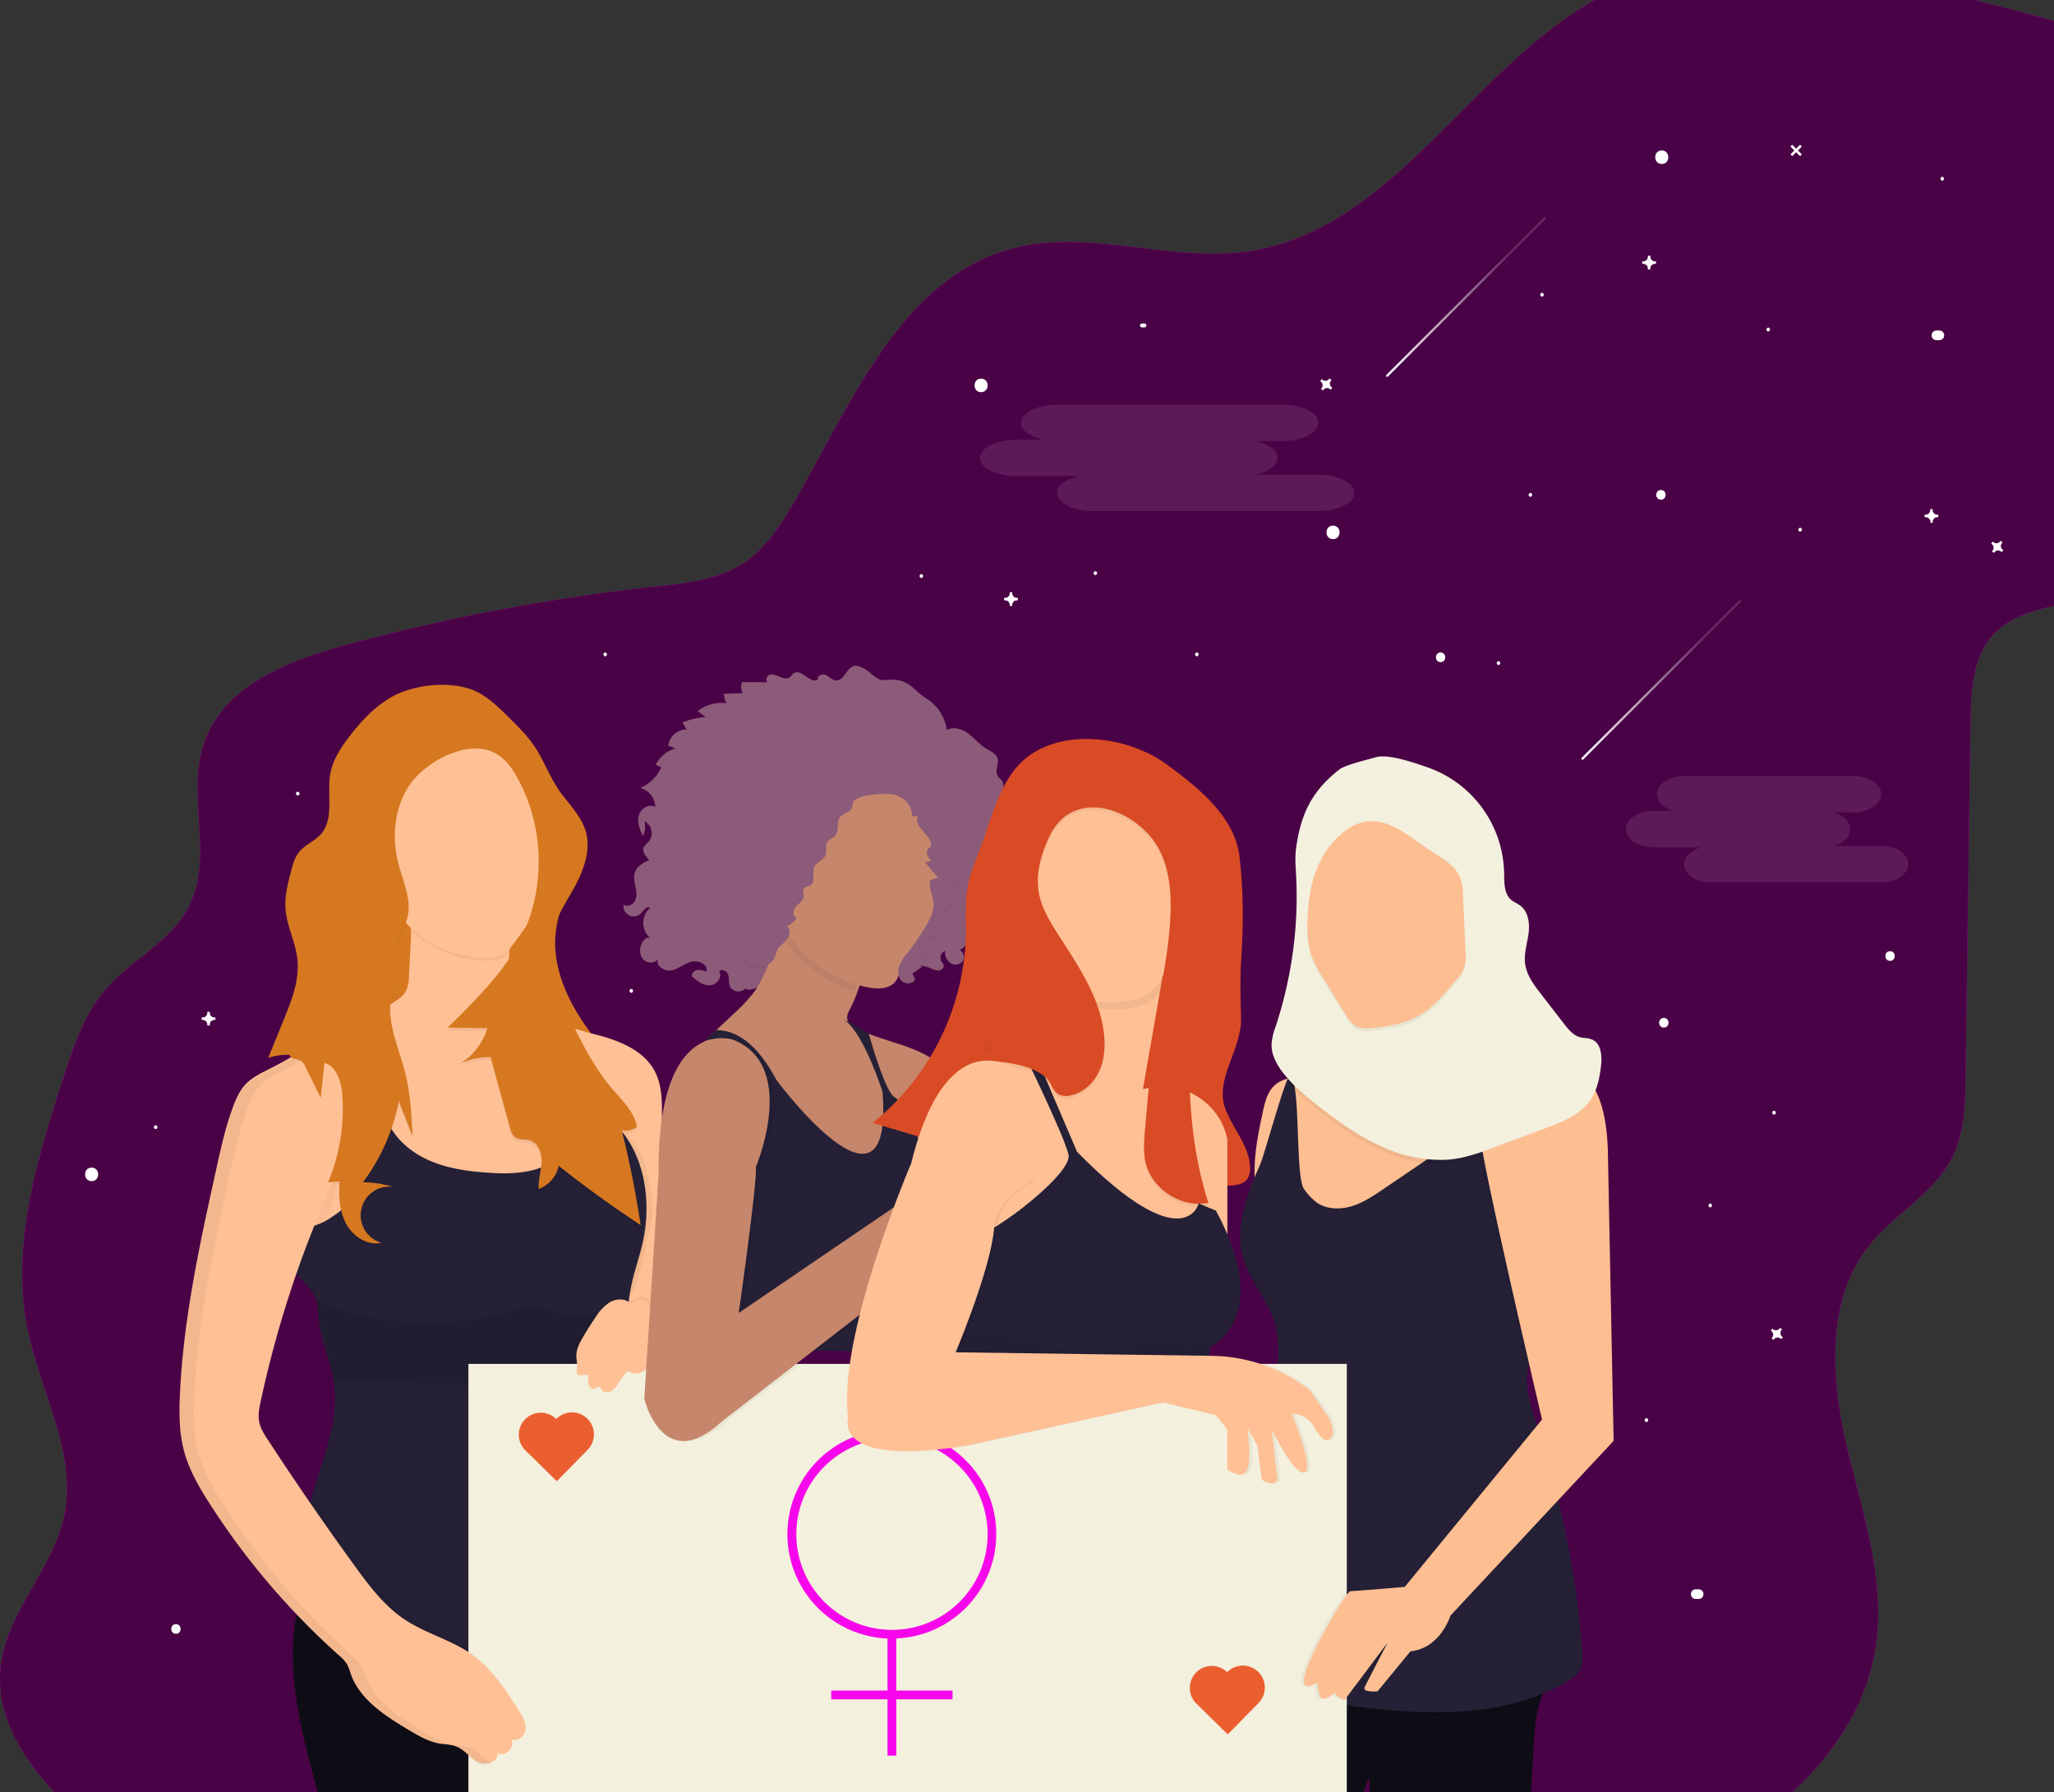 <svg id="56969832-2105-4e3a-83ea-cfb59149aa21" data-name="Layer 1" xmlns="http://www.w3.org/2000/svg" xmlns:xlink="http://www.w3.org/1999/xlink" width="897.41" height="783" viewBox="0 0 897.41 783"><rect x="0" y="0" width="897.41" height="783" fill="#333333" stroke="none"/><defs><linearGradient id="8acfa2c9-6165-4b34-996d-c9a79e98237e" x1="690.9" y1="297" x2="760.75" y2="297" gradientUnits="userSpaceOnUse"><stop offset="0" stop-color="#fff"/><stop offset="0.77" stop-color="#fff" stop-opacity="0.15"/></linearGradient><linearGradient id="3292cbe4-1d2d-4798-98ad-0c002dc743a9" x1="605.57" y1="129.72" x2="675.42" y2="129.72" xlink:href="#8acfa2c9-6165-4b34-996d-c9a79e98237e"/></defs><title>women&amp;apos;s day</title><path d="M1050,67.67V323.21c-9.71,2.09-19.76,5.15-26.5,12.43-9.12,9.83-9.81,24.57-10,38l-2.16,155.44c-.17,11.89-.44,24.24-5.74,34.89-7.89,15.86-25.16,24.65-36.24,38.47-18.88,23.54-16.93,57.4-10.16,86.81s17.46,59.15,12.83,89c-3.87,24.94-17.82,46-36.42,63.3H176.43c-14.76-15.94-25.93-34.34-23.51-55.19,2.76-23.81,22.94-42.39,27.76-65.87,5.62-27.35-10.47-53.94-16-81.29-7.44-36.53,4.09-74,15.49-109.45,4.38-13.65,9-27.69,18.27-38.62,11.3-13.28,28.91-21.17,36.78-36.73,10.89-21.54-1.28-48.55,6.57-71.38,8.56-24.9,37-36,62.44-42.86a886.87,886.87,0,0,1,134.32-25.35c13.55-1.49,27.77-2.88,39.13-10.43,9.12-6.07,15.4-15.49,21-24.93C524.37,235.47,546,179.84,595.23,167c33.41-8.72,68.9,6.34,103.06,1.28C760.74,159,794.64,89.48,849.35,58.5h165.88Q1032.66,62.88,1050,67.67Z" transform="translate(-152.59 -58.5)" fill="#f706eb"/><path d="M1050,67.67V323.21c-9.71,2.09-19.76,5.15-26.5,12.43-9.12,9.83-9.81,24.57-10,38l-2.16,155.44c-.17,11.89-.44,24.24-5.74,34.89-7.89,15.86-25.16,24.65-36.24,38.47-18.88,23.54-16.93,57.4-10.16,86.81s17.46,59.15,12.83,89c-3.87,24.94-17.82,46-36.42,63.3H176.43c-14.76-15.94-25.93-34.34-23.51-55.19,2.76-23.81,22.94-42.39,27.76-65.87,5.62-27.35-10.47-53.94-16-81.29-7.44-36.53,4.09-74,15.49-109.45,4.38-13.65,9-27.69,18.27-38.62,11.3-13.28,28.91-21.17,36.78-36.73,10.89-21.54-1.28-48.55,6.57-71.38,8.56-24.9,37-36,62.44-42.86a886.87,886.87,0,0,1,134.32-25.35c13.55-1.49,27.77-2.88,39.13-10.43,9.12-6.07,15.4-15.49,21-24.93C524.37,235.47,546,179.84,595.23,167c33.41-8.72,68.9,6.34,103.06,1.28C760.74,159,794.64,89.48,849.35,58.5h165.88Q1032.66,62.88,1050,67.67Z" transform="translate(-152.59 -58.5)" opacity="0.7"/><path d="M279,586.36a16.85,16.85,0,0,0,.07,6.8c1.7,6.13,8.86,8.74,15.13,9.79,8.85,1.48,18.32,1.61,26.36-2.38a55.74,55.74,0,0,0,8.85-5.9l11.3-8.62a15.76,15.76,0,0,0,4.69-4.77,12.82,12.82,0,0,0,1.24-5.23,34.39,34.39,0,0,0-33.52-36.61,8.93,8.93,0,0,0-3.66.49,11.82,11.82,0,0,0-3.45,2.71c-6.12,5.94-14.07,7-18,14.83A92.28,92.28,0,0,0,279,586.36Z" transform="translate(-152.59 -58.5)" fill="#ffc095"/><path d="M323.43,363.15c-7.16,4.14-12.94,10.31-18,16.85-3.84,5-7.42,10.37-8.52,16.54-1.6,9,1.89,19.67-4.19,26.48-2.74,3.06-6.94,4.57-9.51,7.79-1.84,2.3-2.64,5.24-3.39,8.09-1.43,5.4-2.88,10.92-2.5,16.49.52,7.64,4.43,14.71,5.22,22.33.94,9-2.55,17.9-6,26.32l-6.77,16.66c6.19-2.18,13-1.25,19.51-.86,23.09,1.38,46.77-4.26,69.14,1.65,2.68.71,5.32,1.58,8,2.18,14.26,3.17,29-1.28,42.9-5.69,2-.62,4.37-1.87,4.11-3.92a4.57,4.57,0,0,0-1.12-2.13c-10.49-13.48-19.05-30-16.8-47,2-14.78,12-28.63,9.37-43.3-1.52-8.45-7-15.52-11.17-23.05-2.55-4.66-4.61-9.6-7.57-14s-6.87-8.33-10.7-12.14-7.86-7.8-12.56-10.66C352.3,355.33,334,357.06,323.43,363.15Z" transform="translate(-152.59 -58.5)" fill="#d67820"/><path d="M331.26,484.88a15.46,15.46,0,0,1-1.33,6.62c-1.28,2.38-3.7,3.9-6,5.3q-16.55,10.05-33.3,19.78c6.55,16.87,13.29,34.07,24.88,48,22,26.37,59.34,36.81,93.34,31.92,5.11-.74,10.48-1.94,14.15-5.56,3-2.92,4.39-7,5.45-11a90.49,90.49,0,0,0,1.16-40.95c-2-9.58-6-19.5-14.31-24.66a45.07,45.07,0,0,0-10-4.16l-28.26-9.18c-1.39-.45-2.91-1-3.59-2.31a5.68,5.68,0,0,1-.3-3.17l2.18-22.8c.46-4.78.79-10.06-2.06-13.92-2.37-3.22-6.42-4.68-10.27-5.73-5.87-1.6-25.17-7.45-29.69-1.93-2.33,2.86-1,13.34-1.19,17Z" transform="translate(-152.59 -58.5)" fill="#ffc095"/><path d="M411,510c10.9,2.63,22.79,6.85,27.85,16.86,3,6,3,12.92,2.94,19.59l-1,102.25-27.62,1.13a394.87,394.87,0,0,0,6-54.39,133.25,133.25,0,0,0-.61-22.89c-2.19-16.53-9.5-31.78-18.17-45.84-2-3.21-12.66-15-11-18.8C391.41,503.44,406.84,509,411,510Z" transform="translate(-152.59 -58.5)" fill="#ffc095"/><path d="M432.45,562.39c1.88,3.78,2.74,8,3.59,12.1.91,4.42,1.82,8.9,1.59,13.41a53.52,53.52,0,0,1-1.55,9.19l-3,13.31c-1.22,5.32-2.52,10.82-5.84,15.14a2.71,2.71,0,0,1-1.29,1.07,2.49,2.49,0,0,1-1.44-.12c-3.3-1.07-5.67-4.11-6.8-7.39s-1.18-6.82-1.16-10.3c.07-14.71,1.27-29.46-.08-44.14-.38-4.14-3.86-14.53,3.12-14.07C424.68,550.91,430.42,558.29,432.45,562.39Z" transform="translate(-152.59 -58.5)" opacity="0.05"/><path d="M434.43,745.55c0,.48,0,1-.07,1.45,0,0,0,0,0,0a0,0,0,0,1,0,0c0,1.23-.1,2.46-.15,3.72h0c-1.08,28.1-.87,63.48-9.61,90.72H291.43c-.43-1.34-.79-2.71-1.15-4.06-5.59-21.12-11.22-42.76-9.4-64.53a53.24,53.24,0,0,1,1.26-8.55s0,0,0,0c0-.16.08-.32.13-.48a17.09,17.09,0,0,1,1.7-4.25,9.34,9.34,0,0,1,.77-1.16c.16-.2.33-.4.5-.58a6.46,6.46,0,0,1,1.86-1.4c3.48-1.7,12.72.56,17.91,1.4.69.11,1.31.19,1.84.24l14.47,1.29,3.73.33,28.38,2.53,3.81.34c8.91.77,17.85,1.4,26.78.81,17.91-1.19,32.37-18.2,50.3-17.87Z" transform="translate(-152.59 -58.5)" fill="#0e0d15"/><path d="M290.87,628.81c.86,2.72.77,5.64,1,8.48.79,9.16,5.07,17.67,6.52,26.75,2.28,14.28-2.56,28.62-7,42.39s-8.46,27.79-8,42.16c.32,9,2.68,18.31,8.9,24.78,8.75,9.11,22.63,10.42,35.25,11.17l45.52,2.71c8.91.53,17.9,1.06,26.71-.35s17.55-4.94,23.68-11.42a39.43,39.43,0,0,0,8.08-13.62,42.18,42.18,0,0,0,2.76-14.22c0-5.76-1.38-11.41-2.54-17.05-5-24.48-5.27-49.66-5.5-74.65-.1-11.5-.2-23.11,2.31-34.33,1.3-5.81,3.28-11.46,4.63-17.26,4.47-19.23.76-41.69-14.31-54.45-1.3-1.1-3-2.18-4.6-1.54-1.18.47-1.81,1.72-2.4,2.85a41.82,41.82,0,0,1-27.8,21.28c-6.31,1.38-12.86,1.25-19.3.77-8.42-.62-16.92-1.87-24.65-5.25s-14.71-9.12-18.17-16.82c-8.65,6.34-7.56,19.5-12.43,29.05-3.14,6.15-8.69,10.55-14.51,14-4.52,2.69-13.93,4.34-17,8.7C271.68,612.09,288.43,621.07,290.87,628.81Z" transform="translate(-152.59 -58.5)" opacity="0.05"/><path d="M290.87,626.31c.86,2.72.77,5.64,1,8.48.79,9.16,5.07,17.67,6.52,26.75,2.28,14.28-2.56,28.62-7,42.39s-8.46,27.79-8,42.16c.32,9,2.68,18.31,8.9,24.78C301.13,780,315,781.3,327.62,782l45.52,2.71c8.91.53,17.9,1.06,26.71-.35s17.55-4.94,23.68-11.42a39.43,39.43,0,0,0,8.08-13.62,42.18,42.18,0,0,0,2.76-14.22c0-5.76-1.38-11.41-2.54-17.05-5-24.48-5.27-49.66-5.5-74.65-.1-11.5-.2-23.11,2.31-34.33,1.3-5.81,3.28-11.46,4.63-17.26,4.47-19.23.76-41.69-14.31-54.45-1.3-1.1-3-2.18-4.6-1.54-1.18.47-1.81,1.72-2.4,2.85A41.82,41.82,0,0,1,384.16,570c-6.31,1.38-12.86,1.25-19.3.77-8.42-.62-16.92-1.87-24.65-5.25s-14.71-9.12-18.17-16.82c-8.65,6.34-7.56,19.5-12.43,29.05-3.14,6.15-8.69,10.55-14.51,14-4.52,2.69-13.93,4.34-17,8.7C271.68,609.59,288.43,618.57,290.87,626.31Z" transform="translate(-152.59 -58.5)" fill="#252036"/><path d="M403.16,651.29c0-2.67,1.28-5.16,2.6-7.48q2.73-4.77,5.86-9.3a21.25,21.25,0,0,1,5.82-6.24c2.43-1.52,5.68-2,8.16-.6a3.84,3.84,0,0,0,1.88.8c1,0,1.66-1,2.55-1.38,1.6-.74,3.44.44,4.56,1.81s2,3,3.61,3.79c.58.28,1.23.41,1.82.67,2.05.9,3.14,3.11,4.06,5.16a10.63,10.63,0,0,1,1.25,4.39c0,2.68-2,4.87-3.89,6.79l-4.84,5a18.41,18.41,0,0,1-4.25,3.57,6.22,6.22,0,0,1-5.36.49,2.36,2.36,0,0,0-1.43-.37,1.84,1.84,0,0,0-.92.72,48.47,48.47,0,0,0-3,4.1,10.48,10.48,0,0,1-3.31,3.75c-1.48.82-3.71.55-4.38-1a1.93,1.93,0,0,0-.45-.82c-.61-.48-1.39.3-2.1.6-1.19.51-2.59-.49-3-1.72a7,7,0,0,1,.22-3.82c-.89-.72-2.19-.29-3.34-.23-2.37.13-1.89-1.39-1.83-2.77C403.6,655.17,403.18,653.29,403.16,651.29Z" transform="translate(-152.59 -58.5)" opacity="0.05"/><path d="M333.32,452.3c-1.69,2.06-1.46,8.11-1.28,12.71.55.51,1.1,1,1.67,1.49a50.49,50.49,0,0,0,31,11.68,14.88,14.88,0,0,0,6.66-1,12.15,12.15,0,0,0,4-3.18v-.12c.46-4.78.79-10.06-2.06-13.92-2.37-3.22-6.42-4.68-10.27-5.73C357.15,452.63,337.84,446.78,333.32,452.3Z" transform="translate(-152.59 -58.5)" opacity="0.05"/><path d="M299.23,578.15c-.54,4.72-2.61,9.1-4.65,13.39l-11.82,24.84c-1.88-3.21-3.83-6.73-3.39-10.42a17.23,17.23,0,0,1,1.79-5.17l10.33-21.92c.78-1.65,3.43-10.89,5.21-11C299.36,567.76,299.42,576.52,299.23,578.15Z" transform="translate(-152.59 -58.5)" opacity="0.03"/><path d="M330.92,403.63c-6.08,9.75-7.21,22.13-4.31,33.25,2.17,8.34,6.49,17,3.57,25.14-2.2,6.11-8.33,12.2-5.29,17.94.68,1.28,1.78,2.34,2.18,3.73.68,2.37-.85,4.72-1.91,6.94-5.54,11.56,1.08,24.85,4.32,37.25,2.4,9.18,2.89,18.73,3.37,28.21l-6-15.33a86.69,86.69,0,0,1-15.69,35.49,46.63,46.63,0,0,1,13,2,12.52,12.52,0,0,0-5,24.45c-6.14,1.36-12.48-2.82-15.42-8.38s-3.17-12.13-2.82-18.41l-5,.41a83.59,83.59,0,0,0,6.21-38c-.41-5.74-2.3-12.52-7.8-14.21l-1.65,15.23L286,525.82a5.62,5.62,0,0,0-2.33-2.86,19.17,19.17,0,0,0-2.5-.6c-2.63-.81-3.65-4.24-2.83-6.86s2.93-4.61,4.94-6.49c6.8-6.36,13.58-13.14,17.26-21.69,3.42-7.94,3.91-16.79,4.27-25.43q.64-15.19,1-30.4c.17-8,.28-16.06,2-23.86,3-13.21,11-25.48,22.77-32.23s27.13-7.36,38.71-.35c7,4.22,12.17,10.74,17.22,17.12L401,410.47c3,3.79,6.06,7.69,7.45,12.31,2.56,8.52-1,17.63-5.34,25.42s-9.55,15.46-10.61,24.29c-1.22,10.21,3.33,20.12,7.77,29.39,5.64,11.78,11.37,23.71,19.86,33.63,4.32,5.05,9.54,9.95,10.76,16.48a7.58,7.58,0,0,1-6.68,1.47Q429.35,574,432.45,595,414,582.83,396.67,569.1A13.82,13.82,0,0,1,388,579.18c-.35-3.88,1-7.7,1.19-11.59s-1.31-8.43-5-9.6c-2.16-.68-4.72-.1-6.55-1.43-1.34-1-1.86-2.7-2.3-4.31L367,521.63a26.55,26.55,0,0,0-14.5,3.5,27.63,27.63,0,0,0,13-16.19l-17.35-.27q6.87-6.5,13.31-13.43c6.25-6.72,12.22-13.78,16.77-21.75,12.77-22.33,12.95-51.34.45-73.83-2.07-3.73-4.54-7.36-8-9.81C358.17,381.16,337.78,392.64,330.92,403.63Z" transform="translate(-152.59 -58.5)" opacity="0.05"/><path d="M298.74,727.41,309.56,742c4.36,5.88,8.75,11.82,14.25,16.65,11.55,10.17,27,14.74,39.37,24a63.55,63.55,0,0,1,18.42,21.77c2.16,4.2,3.45,10.21-.39,13-3.41,2.44-8.1.28-11.68-1.89l-19.38-11.71c-5.64-3.41-11.38-6.9-15.7-11.88-3.38-3.9-5.75-8.56-8.57-12.89a72.2,72.2,0,0,0-15.92-17.39c-3.81-3-8-5.63-11.17-9.28-5.13-5.84-7.3-13.67-8.84-21.3-.51-2.54-4.36-18.58-1.39-18.78C290.25,712.13,297.23,725.37,298.74,727.41Z" transform="translate(-152.59 -58.5)" opacity="0.05"/><path d="M290.36,626.48s43.13,20.63,91.88,2.5h6.88s20.63,11.25,36.25-1.88l1.09,38.4-128-4Z" transform="translate(-152.59 -58.5)" opacity="0.1"/><path d="M530.09,350.59c-1.31-.71-2.77-1.44-4.23-1.14-3.44.71-4.42,6.5-7.94,6.34-1.69-.08-2.9-1.6-4.42-2.36s-4.09.21-3.49,1.79c-2.86,2.7-7.2-4.75-10.52-2.65-.74.47-1.15,1.33-1.87,1.82-1.22.84-2.88.42-4.24-.16s-2.81-1.3-4.25-1-2.39,2.46-1.19,3.33l-11.16-.06a6,6,0,0,0,.3,4.81l-8.14.31a7.38,7.38,0,0,0,1.16,4.14,16.54,16.54,0,0,0-12.65,3.38l3.45,2.66a29.2,29.2,0,0,0-10.11,2.38l1.78,3a8.06,8.06,0,0,0-8,7.1l3.16,1.19a13.88,13.88,0,0,0-8.66,7.18l2.43,1.08a17.47,17.47,0,0,1-9.17,9,8.8,8.8,0,0,1,6.53,8.34c-2.66-1.64-6.36.68-7.17,3.69s.39,6.19,1.82,9a9.29,9.29,0,0,0,.63-6.51,6,6,0,0,1,1.81,9.09,9.87,9.87,0,0,0-2,2.14c-1,2,.73,4.16,2.31,5.7-2.51,1.21-5.24,2.65-6.21,5.26-.73,2-.3,4.13.12,6.18s.79,4.25,0,6.16-3.4,3.19-5.09,2a4.44,4.44,0,0,0,7.81,3.49c1.05-1.28,2.72-3.34,3.72-2-4.06,3.06-3.92,10.19.27,13.08-1.34-.75-3,.52-3.69,1.87-1.23,2.27-1.35,5.31.32,7.28s5.3,2.08,6.63-.14c-1.4,2.87,2.67,5.7,5.8,5.08s5.68-3,8.77-3.79,7.39,1.3,6.59,4.39a8.1,8.1,0,0,0-4-.75,2.78,2.78,0,0,0-2.5,2.74c2.27,1.94,4.82,4,7.81,3.95s5.87-3.53,4.18-6c.87-1.53,3.41-.33,3.94,1.35s.12,3.59.84,5.2a4.15,4.15,0,0,0,6.73.76c.78.91,2.24.61,3.38.23,6.81-2.27,14.55-5.49,16.49-12.4.6-2.16.59-4.58,2-6.36a7.73,7.73,0,0,1,4-2.45c6.87-2.09,14.27.24,20.81,3.2s13,6.64,20.11,7.4c4.66.5,9.56-.25,13.9,1.51a9.91,9.91,0,0,0,3.47,1.11c1.22,0,2.58-.92,2.44-2.13-.09-.76-.7-1.34-1.06-2a3.35,3.35,0,0,1,1.68-4.52,5.74,5.74,0,0,0,2.17,5.25,4.12,4.12,0,0,0,5.39-.53c1.26-1.54.66-4.29-1.22-4.92a7.81,7.81,0,0,0,3-10.55c4.81-2.8,5.93-10.32,2.13-14.39a10.77,10.77,0,0,0,5.66-12.06c2-.78,4-1.65,5.35-3.32s1.53-4.39-.09-5.76a51.91,51.91,0,0,0,3.37-16.62c.06-1.64-.53-3.85-2.16-3.76,1.38-2.33,2.75-5.33,1.24-7.58-.59-.87-1.54-1.47-2-2.4-1.18-2.22.8-5,.09-7.4-.64-2.19-3.13-3.14-5.08-4.33-2.89-1.75-5-4.5-7.72-6.52s-6.52-3.26-9.4-1.51a19,19,0,0,0-8.84-13.74c-5-3-6.74-7.43-13.51-8.27-2.19-.27-4.87.55-6.94-.15C534.51,354.4,532.39,351.83,530.09,350.59Z" transform="translate(-152.59 -58.5)" fill="#8c5b79"/><path d="M519.91,416.42c-2.15,2.14-.39,6.31-2.44,8.54-1,1.09-2.71,1.43-3.5,2.69-1,1.63,0,3.86-.64,5.67-.83,2.2-3.83,2.85-4.88,5-1.3,2.62.73,6.73-1.79,8.22-.94.56-2.3.49-2.89,1.41s0,2.12,0,3.21c0,2-2.11,3.24-3.49,4.71s-1.55,4.64.46,4.79a9.32,9.32,0,0,1-4.44,3.75c1.88,1.11,1.44,4,.09,5.76S493,473,492.09,475c-.48,1-.65,2.12-1.11,3.13-1.58,3.48-6.42,4.55-9.88,2.93s-5.62-5.22-6.68-8.89c-2.34-8.09-.28-16.9-2.26-25.08-1.14-4.74-3.62-9.26-3.43-14.13.16-3.88,2-7.46,3.9-10.85a248.74,248.74,0,0,1,15.56-24.43c5.42-7.51,12-15.19,21.05-17.11,5.35-1.13,10.91-.08,16.2,1.31,15.49,4.08,30.47,11.33,41.61,22.84a35.29,35.29,0,0,1,8,11.83c1.69,4.49,1.93,9.68-.13,14-1.18,2.48-3.14,5-2.36,7.68a25.89,25.89,0,0,1,.93,2.48c.73,4-6,6-6,10,0,1.1.54,2.16.4,3.25-.29,2.22-3,3.14-4.27,5-1.79,2.71-.22,7.07-2.76,9.09-1.22,1-3.23,1.19-3.69,2.69-.3,1,.27,2,.22,3-.09,1.8-2,2.89-3,4.34s-.24,4.42,1.42,3.72l-4.61,3.25,1.22,2.52c-1,2.11-4.23,2.3-5.88.68s-1.84-4.3-1.09-6.49a20.86,20.86,0,0,1,3.68-5.84,111.65,111.65,0,0,0,7.93-11.58c2-3.33,3.86-7.07,3.34-10.91-.42-3.11-2.37-6.21-1.34-9.18l3.33-1.2-5.63-6.62,2.81-.67a6.71,6.71,0,0,1-2-3,2.31,2.31,0,0,1,1.55-2.83c1.67-4.93-8-9-5.43-13.6h-2.54a9.64,9.64,0,0,0-2.82-6.67,11.33,11.33,0,0,0-7.3-3.08c-3.27-.19-12,.32-14.73,2.47-1.62,1.27-.85,2.81-1.93,4.19C523.21,414.94,521.27,415.06,519.91,416.42Z" transform="translate(-152.59 -58.5)" opacity="0.05"/><path d="M571.6,550.76A28.31,28.31,0,0,1,568,560.87a22.91,22.91,0,0,1-8.31,7.15c-2.21,1.23-4.56,2.28-6.86,3.28l-16.43,7.14a23.59,23.59,0,0,1-16.69,2.37l-30.42-4.25c-3.64-.51-7.32-1-11-1.71-2.32-.42-4.63-.91-6.89-1.49A55.54,55.54,0,0,1,457.67,568c-9.53-5.44-13.28-16.19-12.3-27.13.93-10.41,5.13-18.08,12.73-25.26l2.1-2,.19-.17,5.1-4.83,7.45-7a73.8,73.8,0,0,0,9.21-9.85c6.11-8.38,8.28-21.44,16.46-28.15,6.94-5.69,22.7,2.51,29.06,6.79a7,7,0,0,1,2.54,2.5,7.1,7.1,0,0,1,.39,3.76A61.35,61.35,0,0,1,524,499.22c-.71,1.37-1.49,2.86-1.23,4.38a3.74,3.74,0,0,0,.56,1.41,8.74,8.74,0,0,0,3.31,2.63,59.26,59.26,0,0,0,5.49,2.49c6.76,2.68,13.94,4.4,20.67,7.24,8.58,3.63,16.94,9.86,19.18,18.9C573.2,541,572.57,546,571.6,550.76Z" transform="translate(-152.59 -58.5)" fill="#c6866b"/><path d="M532.17,510.12c1.3,4.62,7.73,26.8,11.64,27.91,1.47.42,7.91,13.19,15.84,30,15.73,33.33,37.28,82.52,37.28,82.52l-91.49-2.18-39.77-1,5.74-74.05,1.14-14.7,10.33-3.59,4.05-1.41-.63-23.13s-8.89-22.58-25.93-17.11l5.1-4.83c8.39-.09,17.63,5.35,26.45,21.94,0,0,51.25,68.75,46.25,5,0,0-8.75-27.5-17.5-31.88l2.68,1.34Z" transform="translate(-152.59 -58.5)" fill="#252036"/><path d="M526.29,491.53a61.32,61.32,0,0,0,2.43-12.43,7.1,7.1,0,0,0-.39-3.76,7,7,0,0,0-2.54-2.5c-6.36-4.28-22.11-12.48-29.06-6.79a20.67,20.67,0,0,0-2.07,2A53.94,53.94,0,0,0,526.29,491.53Z" transform="translate(-152.59 -58.5)" opacity="0.05"/><path d="M490.78,451.41c4.3,19.36,21.49,34.73,41,38.45,4.31.83,9.55.8,12.17-2.73,1.69-2.28,1.75-5.38,3-8,1.07-2.26,3-4,4.65-5.83a48.87,48.87,0,0,0,5.9-8.34c5.7-9.85,9.34-21.2,8.36-32.54a85,85,0,0,0-3.11-14.9c-1.59-5.85-3.49-12.15-8.4-15.7-10.77-7.79-28.55-5.21-39.75-.08-11.69,5.36-20,16.41-23.2,28.7A44.57,44.57,0,0,0,490.78,451.41Z" transform="translate(-152.59 -58.5)" fill="#c6866b"/><path d="M519.91,415.17c-2.15,2.14-.39,6.31-2.44,8.54-1,1.09-2.71,1.43-3.5,2.69-1,1.63,0,3.86-.64,5.67-.83,2.2-3.83,2.85-4.88,5-1.3,2.62.73,6.73-1.79,8.22-.94.56-2.3.49-2.89,1.41s0,2.12,0,3.21c0,2-2.11,3.24-3.49,4.71s-1.55,4.64.46,4.79a9.32,9.32,0,0,1-4.44,3.75c1.88,1.11,1.44,4,.09,5.76s-3.34,2.93-4.29,4.89c-.48,1-.65,2.12-1.11,3.13-1.58,3.48-6.42,4.55-9.88,2.93s-5.62-5.22-6.68-8.89c-2.34-8.09-.28-16.9-2.26-25.08-1.14-4.74-3.62-9.26-3.43-14.13.16-3.88,2-7.46,3.9-10.85a248.74,248.74,0,0,1,15.56-24.43c5.42-7.51,12-15.19,21.05-17.11,5.35-1.13,10.91-.08,16.2,1.31,15.49,4.08,30.47,11.33,41.61,22.84a35.29,35.29,0,0,1,8,11.83c1.69,4.49,1.93,9.68-.13,14-1.18,2.48-3.14,5-2.36,7.68a25.89,25.89,0,0,1,.93,2.48c.73,4-6,6-6,10,0,1.1.54,2.16.4,3.25-.29,2.22-3,3.14-4.27,5-1.79,2.71-.22,7.07-2.76,9.09-1.22,1-3.23,1.19-3.69,2.69-.3,1,.27,2,.22,3-.09,1.8-2,2.89-3,4.34s-.24,4.42,1.42,3.72l-4.61,3.25,1.22,2.52c-1,2.11-4.23,2.3-5.88.68s-1.84-4.3-1.09-6.49a20.86,20.86,0,0,1,3.68-5.84,111.65,111.65,0,0,0,7.93-11.58c2-3.33,3.86-7.07,3.34-10.91-.42-3.11-2.37-6.21-1.34-9.18l3.33-1.2-5.63-6.62,2.81-.67a6.71,6.71,0,0,1-2-3,2.31,2.31,0,0,1,1.55-2.83c1.67-4.93-8-9-5.43-13.6h-2.54a9.64,9.64,0,0,0-2.82-6.67,11.33,11.33,0,0,0-7.3-3.08c-3.27-.19-12,.32-14.73,2.47-1.62,1.27-.85,2.81-1.93,4.19C523.21,413.69,521.27,413.81,519.91,415.17Z" transform="translate(-152.59 -58.5)" fill="#8c5b79"/><path d="M774.55,786.49c-1.19,6-4.9,12.19-8.15,17.31-.48.75-.94,1.5-1.41,2.25l-.73,1.2a171.85,171.85,0,0,0-13.5,27.53c-.86,2.23-1.67,4.47-2.41,6.72H708c-2.72-4.15-4-8.88-5-13.5a122.78,122.78,0,0,1-2.59-23.35,121.16,121.16,0,0,1,.71-15.23c0-.46.11-.92.17-1.39.78-5.83,2.6-12,8.49-15.57a15.61,15.61,0,0,1,1.45-.79,3.1,3.1,0,0,1,.41-.2,40.28,40.28,0,0,1,8.36-2.59q6.21-1.38,12.58-2.26l1.34-.17q3.53-.46,7.1-.75c1.35-.12,2.7-.22,4.06-.3,7.2-.41,15-.2,20.76,3.18,4.63,2.74,7.2,5.94,8.35,9.37.06.17.12.35.17.53A16.92,16.92,0,0,1,774.55,786.49Z" transform="translate(-152.59 -58.5)" fill="#0e0d15"/><path d="M835.19,786.24a28.81,28.81,0,0,0-8.62,12.22c-.2.49-.38,1-.55,1.48-2.27,6.58-2.92,13.89-3.32,20.76s-.81,13.87-1.21,20.8H751.15c-.17-2.24-.31-4.48-.39-6.72q-.36-8.61.07-17.23a49.34,49.34,0,0,1,1.59-11.38c.12-.4.24-.8.38-1.2s.39-1.07.61-1.6c3.16-7.47,10.1-12.84,17.68-15.73,1.14-.43,2.29-.81,3.46-1.15,6.59-1.92,13.57-2.43,20.46-2.65C806.16,783.48,825.33,781.21,835.19,786.24Z" transform="translate(-152.59 -58.5)" fill="#0e0d15"/><path d="M753.06,508.68a25.54,25.54,0,0,1-1.05,8.51c-1.66,4.63-5.82,8-10.41,9.78s-9.61,2-14.52,2c-6.35-.09-13.56-.42-18,4.09-2.88,2.89-3.86,7.1-4.72,11.09-3.11,14.38-6.14,29.86-.41,43.41,3.63,8.6,10.57,15.54,18.61,20.28s17.16,7.39,26.36,9A62.47,62.47,0,0,0,760,617.83c12.68-.12,24.52-6,35.84-11.67a23,23,0,0,0,6.79-4.51,22.6,22.6,0,0,0,4-7.28q9.13-23.22,16.48-47.08c1.3-4.22,2.57-8.54,2.49-13s-1.71-9-5.23-11.68c-5.37-4-12.87-2.44-19.55-1.67a3.14,3.14,0,0,1-4.09-3,49.69,49.69,0,0,1-.69-22.18c.91-4.58,2.41-9.56.27-13.71-2.94-5.7-10.7-6.32-17.12-6.18l-11,.24a9.23,9.23,0,0,0-4.7.94c-2.46,1.52-4.14,4-6.71,5.53-2.15,1.29-3.5,1.13-4.39,3.64s.36,7.57.46,10.3Q753.09,502.64,753.06,508.68Z" transform="translate(-152.59 -58.5)" fill="#fdbe92"/><path d="M722.35,579.24a26.4,26.4,0,0,0,5.42,5.79c4.34,3.08,10.23,3.24,15.33,1.7s9.59-4.57,14-7.56l36.08-24.48c5-3.38,10-6.79,15.71-8.75a7.3,7.3,0,0,1,4.61-.42,8.16,8.16,0,0,1,3.55,3.09c4.77,6.17,9.63,12.5,12,19.92,2.24,6.89,2.22,14.28,2.14,21.52q-.16,14.84-.51,29.68c-.13,5.59-.3,11.25-1.92,16.6-2.28,7.55-7.36,14.16-8.7,21.93-1.39,8.05,1.42,16.16,4,23.93a427.46,427.46,0,0,1,19.86,98.21c.25,3.1.43,6.42-1.12,9.11-1.23,2.15-3.39,3.6-5.53,4.86-27.4,16.17-61.46,14.92-93,10.81-6.45-.84-13.25-1.93-18.23-6.11-3.53-3-5.75-7.17-7.77-11.31-9.65-19.8-16.88-41.41-16-63.41a194.84,194.84,0,0,1,2.57-21.5q3-19.23,5.24-38.55c1.11-9.39,2.06-19.15-1-28.11C706,626.9,698.84,619.33,696,609.93c-4.17-13.85,1.65-28.86,7.27-41.43,1.8-4,11-38,12.74-38.28C721.11,529.3,718.27,573.88,722.35,579.24Z" transform="translate(-152.59 -58.5)" opacity="0.05"/><path d="M722.35,578a26.4,26.4,0,0,0,5.42,5.79c4.34,3.08,10.23,3.24,15.33,1.7s9.59-4.57,14-7.56l36.08-24.48c5-3.38,10-6.79,15.71-8.75a7.3,7.3,0,0,1,4.61-.42,8.16,8.16,0,0,1,3.55,3.09c4.77,6.17,9.63,12.5,12,19.92,2.24,6.89,2.22,14.28,2.14,21.52q-.16,14.84-.51,29.68c-.13,5.59-.3,11.25-1.92,16.6-2.28,7.55-7.36,14.16-8.7,21.93-1.39,8.05,1.42,16.16,4,23.93a427.46,427.46,0,0,1,19.86,98.21c.25,3.1.43,6.42-1.12,9.11-1.23,2.15-3.39,3.6-5.53,4.86-27.4,16.17-61.46,14.92-93,10.81C737.83,803.1,731,802,726,797.82c-3.53-3-5.75-7.17-7.77-11.31-9.65-19.8-16.88-41.41-16-63.41a194.84,194.84,0,0,1,2.57-21.5q3-19.23,5.24-38.55c1.11-9.39,2.06-19.15-1-28.11-3.15-9.29-10.32-16.86-13.15-26.25-4.17-13.85,1.65-28.86,7.27-41.43,1.8-4,11-38,12.74-38.28C721.11,528.05,718.27,572.63,722.35,578Z" transform="translate(-152.59 -58.5)" fill="#252036"/><path d="M852.11,525.69c-.56,5.39-1.63,10.93-4.72,15.39-4.46,6.43-12.26,9.5-19.59,12.23L804.38,562a88.24,88.24,0,0,1-13.76,4.28,46.45,46.45,0,0,1-6.81.8,60.76,60.76,0,0,1-25.93-5.1c-10.3-4.33-19.54-10.81-28.38-17.65-5.43-4.21-10.76-8.6-15.19-13.84-3.42-4-6.39-8.94-6.15-14.23a28.19,28.19,0,0,1,1.76-7.43,184.26,184.26,0,0,0,7.36-31.31,176.94,176.94,0,0,0,1.6-34.16c-.21-4.19-.58-8.39,0-12.55,2-14.92,7.1-25.18,19-34.35,2.53-1.94,12.88-4.39,15.94-5.28l.57-.14c5.49-1.13,16.27,2.65,21.35,4.38a49.93,49.93,0,0,1,34,46.37c.08,3.7-.05,7.91,2.13,10.71a6.18,6.18,0,0,0,.94,1c1.22,1,2.78,1.61,4.06,2.58,3.54,2.69,4.12,7.8,3.53,12.2s-2.06,8.78-1.48,13.18a15.58,15.58,0,0,0,.68,2.89c1.26,3.78,3.8,7.13,6.28,10.32l10.05,13c1.83,2.36,3.86,4.86,6.69,5.75l.29.09c1.71.46,3.56.29,5.19,1C852.08,516.08,852.55,521.43,852.11,525.69Z" transform="translate(-152.59 -58.5)" opacity="0.05"/><path d="M603.16,388c-12.89,8.62-16.51,25.49-21.87,40-2.07,5.6-4.54,11.1-5.72,17-1.49,7.34-.88,14.92-1,22.41a108.74,108.74,0,0,1-40.73,81.66l73.8,22a128.49,128.49,0,0,0,14.26,3.65c7,1.23,14.12,1.3,21.22,1.36l45.18.4c3.41,0,7.4-.22,9.32-3a8.13,8.13,0,0,0,1.14-4.76c-.16-9.15-7.12-16.59-10.54-25.07-5.5-13.64,7.07-26.17,6.6-40.87-.22-6.83-.45-16.93,0-23.75,1-15.79,1.16-30.21-.64-45.94-2-17.66-17.59-30.18-31.94-40.68C646.64,381,620.22,376.63,603.16,388Z" transform="translate(-152.59 -58.5)" fill="#d94b25"/><path d="M619.76,460.84l-.31,51.57a128.75,128.75,0,0,0-24.89,3.77,28.28,28.28,0,0,0-21.13,31.59l9.77,66.52,105.63,6.25V556.16h0a28.8,28.8,0,0,0-32.74-22.54l-4.14.66,9.38-53.75Z" transform="translate(-152.59 -58.5)" fill="#ffc095"/><path d="M596.32,511.16s21.25,43.13,23.13,51.88-38.75,39.38-44.38,36.25-5,73.75-5,73.75l108.76-10.63,2.5-15.63s28.13-11.88,2.5-59.38l-7.5-3.13s-6.25,25-53.13-22.5l-22.5-52.5Z" transform="translate(-152.59 -58.5)" fill="#252036"/><path d="M680.39,645.85s-21.25,1.88-23.13-2.5l-3.75-.63s-6.25,13.75-65-.63L570,641.46l-4,9.4,114.56,3.75Z" transform="translate(-152.59 -58.5)" opacity="0.05"/><path d="M718.1,565.22" transform="translate(-152.59 -58.5)" fill="none"/><path d="M620.82,495.54a20.2,20.2,0,0,0,4.08,2.2c3.56,1.38,7.47,1.5,11.28,1.6,6.87.18,14.32.2,19.85-3.88a18.73,18.73,0,0,0,5.76-7.31l.78-4.49L621,464Z" transform="translate(-152.59 -58.5)" opacity="0.05"/><path d="M595,433a65.71,65.71,0,0,0,20.5,56.12,26.65,26.65,0,0,0,8.12,5.45c3.56,1.38,7.47,1.5,11.28,1.6,6.87.18,14.32.2,19.85-3.88,6.56-4.83,8.28-13.73,9.51-21.78l3.84-25.11c1.12-7.31,2.16-15.18-1.18-21.78-5.7-11.3-27.72-21.73-40.12-20.43C610.55,404.92,597.14,417,595,433Z" transform="translate(-152.59 -58.5)" fill="#ffc095"/><path d="M611.07,425.21c-3.53,7.47-6,15.8-4.68,24,1.13,7,4.92,13.16,8.73,19.1,8.62,13.42,18.07,27.2,19.81,43.06.62,5.67.18,11.59-2.29,16.72s-7.21,9.37-12.84,10.29a7.24,7.24,0,0,1-4.6-.51c-1.77-1-2.73-2.89-3.63-4.68-4.33-8.62-24.86-11.09-34.32-9.17-1.32.27,10.05-6,8.72-6.19-3.88-.57-4.59-5.82-4.31-9.73l5.45-75.46c.31-4.27.63-8.6,2-12.66,5-14.62,22.27-21.29,37.72-21.73a55.32,55.32,0,0,1,14.28,1.26c10.78,2.55,20.19,9.39,27.48,17.73,5,5.75,9.24,12.43,10.9,19.88,1.9,8.53.35,17.41-1.07,26-6.68,40.55-10.33,82.93,2.11,122.09-11.83,2.4-24.79-6-27.45-17.76-1.06-4.7-.64-9.59-.22-14.38,1.61-18.34,3.22-36.69,6-54.88,2.15-13.86,5-27.69,5.2-41.72.16-11.44-1.81-23.67-9.55-32.1C641.92,410.57,620.06,406.21,611.07,425.21Z" transform="translate(-152.59 -58.5)" opacity="0.05"/><path d="M611.07,424c-3.53,7.47-6,15.8-4.68,24,1.13,7,4.92,13.16,8.73,19.1,8.62,13.42,18.07,27.2,19.81,43.06.62,5.67.18,11.59-2.29,16.72s-7.21,9.37-12.84,10.29a7.24,7.24,0,0,1-4.6-.51c-1.77-1-2.73-2.89-3.63-4.68-4.33-8.62-24.86-11.09-34.32-9.17-1.32.27,10.05-6,8.72-6.19-3.88-.57-4.59-5.82-4.31-9.73l5.45-75.46c.31-4.27.63-8.6,2-12.66,5-14.62,22.27-21.29,37.72-21.73a55.32,55.32,0,0,1,14.28,1.26c10.78,2.55,20.19,9.39,27.48,17.73,5,5.75,9.24,12.43,10.9,19.88,1.9,8.53.35,17.41-1.07,26-6.68,40.55-10.33,82.93,2.11,122.09-11.83,2.4-24.79-6-27.45-17.76-1.06-4.7-.64-9.59-.22-14.38,1.61-18.34,3.22-36.69,6-54.88,2.15-13.86,5-27.69,5.2-41.72.16-11.44-1.81-23.67-9.55-32.1C641.92,409.32,620.06,405,611.07,424Z" transform="translate(-152.59 -58.5)" fill="#d94b25"/><rect x="204.65" y="595.86" width="383.78" height="187.14" fill="#f3f0dd"/><path d="M269.07,526.11c-3.25,1.67-6.57,3.36-9.1,6s-4.22,6.33-5.55,9.9c-3.25,8.74-5.27,17.88-7.28,27-7.17,32.48-14.36,65.15-15.92,98.37-.39,8.2-.41,16.52,1.62,24.47,2.22,8.68,6.82,16.55,11.67,24.09a322.18,322.18,0,0,0,56.2,65.8,16.64,16.64,0,0,1,3.44,3.75,23.49,23.49,0,0,1,1.67,4.26c4,11.41,15.16,18.48,25.55,24.67,4.17,2.48,8.46,5,13.25,5.81,2.47.41,5,.36,7.37,1.3,3.62,1.45,6,5,9.48,6.79s9.28-.32,8.34-4.11c3.26,2.51,8.49-2.81,5.92-6,2.57,1.65,6.13-1.08,6.46-4.12s-1.39-5.89-3-8.46c-5.64-8.81-11.47-17.82-19.93-24-9.05-6.57-20.38-9.3-29.7-15.48-9.06-6-15.74-14.91-22.12-23.71q-19.58-27-37.83-54.92c-1.6-2.45-3.23-5-3.78-7.85s0-6,.66-8.9a473.28,473.28,0,0,1,25.18-81.11,140.53,140.53,0,0,1,10-20.53c5.38-8.71,12.36-16.37,17.54-25.2s8.53-19.48,5.68-29.32c-2.77-9.58-15-19.75-23.89-12.45-5,4.07-8.46,9.63-13.92,13.51A143.91,143.91,0,0,1,269.07,526.11Z" transform="translate(-152.59 -58.5)" fill="#ffc095"/><path d="M584.29,711a45.34,45.34,0,0,0-9.77-14.5,45.8,45.8,0,0,0-6.31-5.27l-.19-.14h0a45.76,45.76,0,0,0-41.7-5.09q-.46.16-.93.36c-.3.11-.6.24-.89.36a45.63,45.63,0,0,0,15.85,87.63v22.73h-24.6v3.82h24.6v24.6h3.83v-24.6h24.59v-3.82H544.17V774.33A45.65,45.65,0,0,0,584.29,711Zm-42,59.57a41.81,41.81,0,0,1-13.17-81.48l.77-.26a42,42,0,0,1,12.4-1.87,41.51,41.51,0,0,1,19.57,4.87l.2.11a41.8,41.8,0,0,1-19.77,78.63Z" transform="translate(-152.59 -58.5)" fill="#f706eb"/><path d="M319.47,408.31c-3.64,9.45-1.65,20,.39,30,1.17,5.69,2.37,11.47,5.14,16.58a36.8,36.8,0,0,0,8.73,10.41,50.49,50.49,0,0,0,31,11.68,14.88,14.88,0,0,0,6.66-1c2.66-1.22,4.5-3.68,6.22-6,4.35-6,8.74-12,11.73-18.72,5.37-12.11,5.9-25.73,6.34-39a14.33,14.33,0,0,0-.6-5.8,13.15,13.15,0,0,0-1.92-3.09c-8-10.45-23.31-27.22-37.81-22.33C341.85,385.52,324.87,394.28,319.47,408.31Z" transform="translate(-152.59 -58.5)" fill="#ffc095"/><path d="M358.25,822.14c-2.32-.93-4.9-.88-7.37-1.3-4.79-.8-9.08-3.33-13.25-5.81-10.4-6.19-21.54-13.26-25.55-24.67a23.49,23.49,0,0,0-1.67-4.26,16.64,16.64,0,0,0-3.44-3.75,322.18,322.18,0,0,1-56.2-65.8c-4.85-7.54-9.45-15.41-11.67-24.09-2-7.95-2-16.27-1.62-24.47,1.56-33.22,8.75-65.89,15.92-98.37,2-9.11,4-18.25,7.28-27,1.33-3.57,2.91-7.15,5.55-9.9s5.85-4.33,9.1-6a143.91,143.91,0,0,0,18-10.45c5.46-3.88,8.95-9.44,13.92-13.51a10.91,10.91,0,0,1,3.72-2,10.62,10.62,0,0,0-10,2c-5,4.07-8.46,9.63-13.92,13.51a143.91,143.91,0,0,1-18,10.45c-3.25,1.67-6.57,3.36-9.1,6s-4.22,6.33-5.55,9.9c-3.25,8.74-5.27,17.88-7.28,27C240,602.1,232.77,634.76,231.21,668c-.39,8.2-.41,16.52,1.62,24.47,2.22,8.68,6.82,16.55,11.67,24.09a322.18,322.18,0,0,0,56.2,65.8,16.64,16.64,0,0,1,3.44,3.75,23.49,23.49,0,0,1,1.67,4.26c4,11.41,15.16,18.48,25.55,24.67,4.17,2.48,8.46,5,13.25,5.81,2.47.41,5,.36,7.37,1.3,3.62,1.45,6,5,9.48,6.79a7.19,7.19,0,0,0,6.08-.09C364.16,827,361.81,823.57,358.25,822.14Z" transform="translate(-152.59 -58.5)" opacity="0.05"/><path d="M330.92,402.38c-6.08,9.75-7.21,22.13-4.31,33.25,2.17,8.34,6.49,17,3.57,25.14-2.2,6.11-8.33,12.2-5.29,17.94.68,1.28,1.78,2.34,2.18,3.73.68,2.37-.85,4.72-1.91,6.94-5.54,11.56,1.08,24.85,4.32,37.25,2.4,9.18,2.89,18.73,3.37,28.21l-6-15.33A86.69,86.69,0,0,1,311.19,575a46.63,46.63,0,0,1,13,2,12.52,12.52,0,0,0-5,24.45c-6.14,1.36-12.48-2.82-15.42-8.38s-3.17-12.13-2.82-18.41l-5,.41a83.59,83.59,0,0,0,6.21-38c-.41-5.74-2.3-12.52-7.8-14.21l-1.65,15.23L286,524.57a5.62,5.62,0,0,0-2.33-2.86,19.17,19.17,0,0,0-2.5-.6c-2.63-.81-3.65-4.24-2.83-6.86s2.93-4.61,4.94-6.49c6.8-6.36,13.58-13.14,17.26-21.69,3.42-7.94,3.91-16.79,4.27-25.43q.64-15.19,1-30.4c.17-8,.28-16.06,2-23.86,3-13.21,11-25.48,22.77-32.23s27.13-7.36,38.71-.35c7,4.22,12.17,10.74,17.22,17.12L401,409.22c3,3.79,6.06,7.69,7.45,12.31,2.56,8.52-1,17.63-5.34,25.42s-9.55,15.46-10.61,24.29c-1.22,10.21,3.33,20.12,7.77,29.39,5.64,11.78,11.37,23.71,19.86,33.63,4.32,5.05,9.54,9.95,10.76,16.48a7.58,7.58,0,0,1-6.68,1.47q5.17,20.54,8.27,41.53-18.45-12.16-35.79-25.9A13.82,13.82,0,0,1,388,577.93c-.35-3.88,1-7.7,1.19-11.59s-1.31-8.43-5-9.6c-2.16-.68-4.72-.1-6.55-1.43-1.34-1-1.86-2.7-2.3-4.31L367,520.38a26.55,26.55,0,0,0-14.5,3.5,27.63,27.63,0,0,0,13-16.19l-17.35-.27q6.87-6.5,13.31-13.43c6.25-6.72,12.22-13.78,16.77-21.75,12.77-22.33,12.95-51.34.45-73.83-2.07-3.73-4.54-7.36-8-9.81C358.17,379.91,337.78,391.39,330.92,402.38Z" transform="translate(-152.59 -58.5)" fill="#d67820"/><path d="M405,649.41c0-2.67,1.28-5.16,2.6-7.48q2.73-4.77,5.86-9.3a21.25,21.25,0,0,1,5.82-6.24c2.43-1.52,5.68-2,8.16-.6a3.84,3.84,0,0,0,1.88.8c1,0,1.66-1,2.55-1.38,1.6-.74,3.44.44,4.56,1.81s2,3,3.61,3.79c.58.28,1.23.41,1.82.67,2.05.9,3.14,3.11,4.06,5.16a10.63,10.63,0,0,1,1.25,4.39c0,2.68-2,4.87-3.89,6.79l-4.84,5a18.41,18.41,0,0,1-4.25,3.57,6.22,6.22,0,0,1-5.36.49,2.36,2.36,0,0,0-1.43-.37,1.84,1.84,0,0,0-.92.72,48.47,48.47,0,0,0-3,4.1,10.48,10.48,0,0,1-3.31,3.75c-1.48.82-3.71.55-4.38-1a1.93,1.93,0,0,0-.45-.82c-.61-.48-1.39.3-2.1.6-1.19.51-2.59-.49-3-1.72a7,7,0,0,1,.22-3.82c-.89-.72-2.19-.29-3.34-.23-2.37.13-1.89-1.39-1.83-2.77C405.48,653.3,405.05,651.41,405,649.41Z" transform="translate(-152.59 -58.5)" opacity="0.05"/><path d="M404.41,650.66c0-2.67,1.28-5.16,2.6-7.48q2.73-4.77,5.86-9.3a21.25,21.25,0,0,1,5.82-6.24c2.43-1.52,5.68-2,8.16-.6a3.84,3.84,0,0,0,1.88.8c1,0,1.66-1,2.55-1.38,1.6-.74,3.44.44,4.56,1.81s2,3,3.61,3.79c.58.28,1.23.41,1.82.67,2.05.9,3.14,3.11,4.06,5.16a10.63,10.63,0,0,1,1.25,4.39c0,2.68-2,4.87-3.89,6.79l-4.84,5a18.41,18.41,0,0,1-4.25,3.57,6.22,6.22,0,0,1-5.36.49,2.36,2.36,0,0,0-1.43-.37,1.84,1.84,0,0,0-.92.72,48.47,48.47,0,0,0-3,4.1,10.48,10.48,0,0,1-3.31,3.75c-1.48.82-3.71.55-4.38-1a1.93,1.93,0,0,0-.45-.82c-.61-.48-1.39.3-2.1.6-1.19.51-2.59-.49-3-1.72a7,7,0,0,1,.22-3.82c-.89-.72-2.19-.29-3.34-.23-2.37.13-1.89-1.39-1.83-2.77C404.85,654.55,404.43,652.66,404.41,650.66Z" transform="translate(-152.59 -58.5)" fill="#ffc095"/><path d="M572.26,600.23l-60.55,46.89-42,32.49c-25.63,23.75-33.75-10-33.75-10l6.25-98.13c-.23-25.14,3.9-39.8,9.29-48.27,4.45-7,9.76-9.76,14.18-10.72l.74-.14a18.33,18.33,0,0,1,8.3.38c18,7.05,17.38,27.11,14.39,41.1a89,89,0,0,1-4.39,14.53,38.89,38.89,0,0,1-.19,5.26c-1.23,15.94-7.31,58.5-7.31,58.5l72.5-49.38Z" transform="translate(-152.59 -58.5)" opacity="0.05"/><path d="M570.38,600.23l-60.55,46.89-42,32.49c-25.63,23.75-33.75-10-33.75-10l6.25-98.13c-.23-25.14,3.9-39.8,9.29-48.27,4.45-7,9.76-9.76,14.18-10.72l.74-.14a18.33,18.33,0,0,1,8.3.38c18,7.05,17.38,27.11,14.39,41.1a89,89,0,0,1-4.39,14.53,38.89,38.89,0,0,1-.19,5.26c-1.23,15.94-7.31,58.5-7.31,58.5l72.5-49.38Z" transform="translate(-152.59 -58.5)" fill="#c6866b"/><path d="M551.94,566.79s-32.5,75.63-27.5,111.26c0,0-7.5,21.88,52.5,11.88l85-18.75,23.13,5.63,5,6.25v17.5s6.88,5,8.75,0,0-18.13,0-18.13l4.38,7.5,1.88,15s5,3.75,6.88,0L709.45,683s10,20.63,14.38,18.75-5.63-25.63-5.63-25.63h0a11,11,0,0,1,9.6,5.61c2,3.47,4.58,7,6.65,5.65,3.75-2.5,0-9.38,0-9.38l-8.75-12.5h0a71.27,71.27,0,0,0-42.38-14.7l-112-1.55s15.63-36.88,16.88-55c0,0,.63-11.25,14.38-18.75S568.19,501.16,551.94,566.79Z" transform="translate(-152.59 -58.5)" opacity="0.05"/><path d="M598.19,526.78s-31.25-25.63-47.5,40c0,0-32.5,75.63-27.5,111.26,0,0-7.5,21.88,52.5,11.88l85-18.75,23.13,5.63,5,6.25v17.5s6.88,5,8.75,0,0-18.13,0-18.13l4.38,7.5,1.88,15s5,3.75,6.88,0L708.2,683s10,20.63,14.38,18.75S717,676.17,717,676.17h0a11,11,0,0,1,9.6,5.61c2,3.47,4.58,7,6.65,5.65,3.75-2.5,0-9.38,0-9.38l-8.75-12.5h0a71.27,71.27,0,0,0-42.38-14.7l-112-1.55s15.63-36.88,16.88-55c0,0,.63-11.25,14.38-18.75S598.19,526.78,598.19,526.78Z" transform="translate(-152.59 -58.5)" fill="#ffc095"/><path d="M807.58,532.41s44.38-32.5,46.25,28.75L856.34,688,785.08,764.3s-4.38,14.38-17.5,15.63l-14.38,17.5s-6.88.63-5.63-1.88,10-19.38,10-19.38l-18.75,25s-5.63-1.88-3.75-3.75c0,0-6.25,6.88-7.5.63s0-5,0-5-8.13,6.25-6.25-2.5,18.13-36.88,20-36.88,23.75-1.88,23.75-1.88l60-73.13s-20-85-25.63-115S807.58,532.41,807.58,532.41Z" transform="translate(-152.59 -58.5)" opacity="0.05"/><path d="M808.83,532.41s44.38-32.5,46.25,28.75L857.59,688,786.33,764.3s-4.38,14.38-17.5,15.63l-14.38,17.5s-6.88.63-5.63-1.88,10-19.38,10-19.38l-18.75,25s-5.63-1.88-3.75-3.75c0,0-6.25,6.88-7.5.63s0-5,0-5-8.13,6.25-6.25-2.5,18.13-36.88,20-36.88,23.75-1.88,23.75-1.88l60-73.13s-20-85-25.63-115S808.83,532.41,808.83,532.41Z" transform="translate(-152.59 -58.5)" fill="#fdbe92"/><path d="M852.11,523.81c-.56,5.39-1.63,10.93-4.72,15.39-4.46,6.43-12.26,9.5-19.59,12.23l-23.41,8.7a88.24,88.24,0,0,1-13.76,4.28,46.45,46.45,0,0,1-6.81.8,60.76,60.76,0,0,1-25.93-5.1c-10.3-4.33-19.54-10.81-28.38-17.65-5.43-4.21-10.76-8.6-15.19-13.84-3.42-4-6.39-8.94-6.15-14.23a28.19,28.19,0,0,1,1.76-7.43,184.26,184.26,0,0,0,7.36-31.31,176.94,176.94,0,0,0,1.6-34.16c-.21-4.19-.58-8.39,0-12.55,2-14.92,7.1-25.18,19-34.35,2.53-1.94,12.88-4.39,15.94-5.28l.57-.14c5.49-1.13,16.27,2.65,21.35,4.38a49.93,49.93,0,0,1,34,46.37c.08,3.7-.05,7.91,2.13,10.71a6.18,6.18,0,0,0,.94,1c1.22,1,2.78,1.61,4.06,2.58,3.54,2.69,4.12,7.8,3.53,12.2s-2.06,8.78-1.48,13.18a15.58,15.58,0,0,0,.68,2.89c1.26,3.78,3.8,7.13,6.28,10.32l10.05,13c1.83,2.36,3.86,4.86,6.69,5.75l.29.09c1.71.46,3.56.29,5.19,1C852.08,514.2,852.55,519.56,852.11,523.81Z" transform="translate(-152.59 -58.5)" fill="#f3f0dd"/><path d="M729.75,435.34c-4.34,8.33-5.74,17.9-5.92,27.29-.1,4.81.12,9.7,1.65,14.26a51.51,51.51,0,0,0,5.35,10.39l9.54,15.52c1.29,2.1,2.69,4.31,4.89,5.43s5.13.94,7.74.62c6.21-.76,12.52-1.73,18.09-4.57,7.18-3.66,12.49-10.07,17.59-16.31a13.79,13.79,0,0,0,4.21-12.19L791.79,451a24.16,24.16,0,0,0-1.11-7.43c-2.18-5.85-8.31-9-13.53-12.41-7.69-5-16.37-13.15-26.31-12.58C741.72,419.1,733.72,427.73,729.75,435.34Z" transform="translate(-152.59 -58.5)" opacity="0.05"/><path d="M729.75,434.09c-4.34,8.33-5.74,17.9-5.92,27.29-.1,4.81.12,9.7,1.65,14.26A51.51,51.51,0,0,0,730.83,486l9.54,15.52c1.29,2.1,2.69,4.31,4.89,5.43s5.13.94,7.74.62c6.21-.76,12.52-1.73,18.09-4.57,7.18-3.66,12.49-10.07,17.59-16.31a13.79,13.79,0,0,0,4.21-12.19l-1.09-24.79a24.16,24.16,0,0,0-1.11-7.43c-2.18-5.85-8.31-9-13.53-12.41-7.69-5-16.37-13.15-26.31-12.58C741.72,417.85,733.72,426.48,729.75,434.09Z" transform="translate(-152.59 -58.5)" fill="#fdbe92"/><g opacity="0.1"><path d="M709.92,517a184.26,184.26,0,0,0,7.36-31.31,177.51,177.51,0,0,0,1.76-30.1,178.75,178.75,0,0,1-1.76,20.72,184.26,184.26,0,0,1-7.36,31.31,28.19,28.19,0,0,0-1.76,7.43,14.66,14.66,0,0,0,.75,5.18C709.21,519.11,709.57,518,709.92,517Z" transform="translate(-152.59 -58.5)" fill="#fff"/><path d="M819.39,482.26a23.56,23.56,0,0,0-.42,7.32,15.58,15.58,0,0,0,.68,2.89c1.26,3.78,3.8,7.13,6.28,10.32l10.05,13c1.83,2.36,3.86,4.86,6.69,5.75l.29.09c1.71.46,3.56.29,5.19,1a6.49,6.49,0,0,1,3.64,4.66c.13-.93.24-1.85.34-2.78.44-4.26,0-9.61-4-11.26-1.63-.68-3.48-.51-5.19-1l-.29-.09c-2.83-.89-4.86-3.39-6.69-5.75l-10.05-13c-2.48-3.19-5-6.54-6.28-10.32C819.55,482.82,819.46,482.54,819.39,482.26Z" transform="translate(-152.59 -58.5)" fill="#fff"/><path d="M718.85,438.93c2-14.92,7.1-25.18,19-34.35,2.53-1.94,12.88-4.39,15.94-5.28l.57-.14c5.49-1.13,16.27,2.65,21.35,4.38a49.93,49.93,0,0,1,34,46.37c.08,3.7-.05,7.91,2.13,10.71a6.18,6.18,0,0,0,.94,1c1.22,1,2.78,1.61,4.06,2.58a9.13,9.13,0,0,1,3.18,5c.13-.71.25-1.43.35-2.14.59-4.4,0-9.51-3.53-12.2-1.28-1-2.84-1.53-4.06-2.58a6.18,6.18,0,0,1-.94-1c-2.18-2.8-2.06-7-2.13-10.71a49.93,49.93,0,0,0-34-46.37c-5.08-1.73-15.86-5.5-21.35-4.38l-.57.14c-3.06.89-13.41,3.34-15.94,5.28-11.94,9.17-17.07,19.43-19,34.35a55.14,55.14,0,0,0-.1,10.29C718.79,439.55,718.81,439.24,718.85,438.93Z" transform="translate(-152.59 -58.5)" fill="#fff"/></g><path d="M395.61,678.44a9.61,9.61,0,1,0-13.46,13.72l13.72,13.46,13.46-13.72a9.61,9.61,0,0,0-13.72-13.46Z" transform="translate(-152.59 -58.5)" fill="#eb5e30"/><path d="M688.77,789.07a9.61,9.61,0,0,0-13.46,13.72L689,816.24l13.46-13.72a9.61,9.61,0,1,0-13.72-13.46Z" transform="translate(-152.59 -58.5)" fill="#eb5e30"/><path d="M878.63,124.23c-3.81,0-3.81,5.91,0,5.91S882.44,124.23,878.63,124.23Z" transform="translate(-152.59 -58.5)" fill="#fff"/><path d="M735,288.13c-3.81,0-3.81,5.91,0,5.91S738.81,288.13,735,288.13Z" transform="translate(-152.59 -58.5)" fill="#fff"/><path d="M192.62,568.61c-3.81,0-3.81,5.91,0,5.91S196.43,568.61,192.62,568.61Z" transform="translate(-152.59 -58.5)" fill="#fff"/><path d="M581.24,223.92c-3.81,0-3.81,5.91,0,5.91S585.05,223.92,581.24,223.92Z" transform="translate(-152.59 -58.5)" fill="#fff"/><path d="M999.44,283.36H999a2,2,0,0,1-2-2v-.44h-1.1v.44a2,2,0,0,1-2,2h-.44v1.1H994a2,2,0,0,1,2,2v.44H997v-.44a2,2,0,0,1,2-2h.44Z" transform="translate(-152.59 -58.5)" fill="#fff"/><path d="M876.09,172.68h-.44a2,2,0,0,1-2-2v-.44h-1.1v.44a2,2,0,0,1-2,2h-.44v1.1h.44a2,2,0,0,1,2,2v.44h1.1v-.44a2,2,0,0,1,2-2h.44Z" transform="translate(-152.59 -58.5)" fill="#fff"/><path d="M246.69,503h-.44a2,2,0,0,1-2-2v-.44h-1.1V501a2,2,0,0,1-2,2h-.44v1.1h.44a2,2,0,0,1,2,2v.44h1.1v-.44a2,2,0,0,1,2-2h.44Z" transform="translate(-152.59 -58.5)" fill="#fff"/><path d="M597.29,319.68h-.44a2,2,0,0,1-2-2v-.44h-1.1v.44a2,2,0,0,1-2,2h-.44v1.1h.44a2,2,0,0,1,2,2v.44h1.1v-.44a2,2,0,0,1,2-2h.44Z" transform="translate(-152.59 -58.5)" fill="#fff"/><path d="M1027.84,298.87l-.34-.28a2,2,0,0,1-.28-2.78l.28-.34-.85-.69-.28.34a2,2,0,0,1-2.78.28l-.34-.28-.69.85.34.28a2,2,0,0,1,.28,2.78l-.28.34.85.69.28-.34a2,2,0,0,1,2.78-.28l.34.28Z" transform="translate(-152.59 -58.5)" fill="#fff"/><path d="M734.68,227.9l-.34-.28a2,2,0,0,1-.28-2.78l.28-.34-.85-.69-.28.34a2,2,0,0,1-2.78.28l-.34-.28-.69.85.34.28a2,2,0,0,1,.28,2.78l-.28.34.85.69.28-.34a2,2,0,0,1,2.78-.28l.34.28Z" transform="translate(-152.59 -58.5)" fill="#fff"/><path d="M931.53,642.71l-.34-.28a2,2,0,0,1-.28-2.78l.28-.34-.85-.69-.28.34a2,2,0,0,1-2.78.28l-.34-.28-.69.85.34.28a2,2,0,0,1,.28,2.78l-.28.34.85.69.28-.34a2,2,0,0,1,2.78-.28l.34.28Z" transform="translate(-152.59 -58.5)" fill="#fff"/><polygon points="787.23 67.43 785.53 65.73 787.23 64.03 786.46 63.25 784.75 64.95 783.05 63.25 782.27 64.03 783.98 65.73 782.27 67.43 783.05 68.21 784.75 66.5 786.46 68.21 787.23 67.43" fill="#fff"/><path d="M1001.18,135.73a.85.85,0,0,0,0,1.69A.85.85,0,0,0,1001.18,135.73Z" transform="translate(-152.59 -58.5)" fill="#fff"/><path d="M925.15,201.62a.85.85,0,0,0,0,1.69A.85.85,0,0,0,925.15,201.62Z" transform="translate(-152.59 -58.5)" fill="#fff"/><path d="M826.31,186.41a.85.85,0,0,0,0,1.69A.85.85,0,0,0,826.31,186.41Z" transform="translate(-152.59 -58.5)" fill="#fff"/><path d="M652.7,199.84h-1.27a.85.85,0,0,0,0,1.69h1.27A.85.85,0,0,0,652.7,199.84Z" transform="translate(-152.59 -58.5)" fill="#fff"/><path d="M631.16,308.06a.85.85,0,0,0,0,1.69A.85.85,0,0,0,631.16,308.06Z" transform="translate(-152.59 -58.5)" fill="#fff"/><path d="M807.3,347.35a.85.85,0,0,0,0,1.69A.85.85,0,0,0,807.3,347.35Z" transform="translate(-152.59 -58.5)" fill="#fff"/><path d="M821.24,273.85a.85.85,0,0,0,0,1.69A.85.85,0,0,0,821.24,273.85Z" transform="translate(-152.59 -58.5)" fill="#fff"/><path d="M939.09,289.06a.85.85,0,0,0,0,1.69A.85.85,0,0,0,939.09,289.06Z" transform="translate(-152.59 -58.5)" fill="#fff"/><path d="M927.68,543.76a.85.85,0,0,0,0,1.69A.85.85,0,0,0,927.68,543.76Z" transform="translate(-152.59 -58.5)" fill="#fff"/><path d="M282.68,404.37a.85.85,0,0,0,0,1.69A.85.85,0,0,0,282.68,404.37Z" transform="translate(-152.59 -58.5)" fill="#fff"/><path d="M220.59,550.1a.85.85,0,0,0,0,1.69A.85.85,0,0,0,220.59,550.1Z" transform="translate(-152.59 -58.5)" fill="#fff"/><path d="M428.41,490.54a.85.85,0,0,0,0,1.69A.85.85,0,0,0,428.41,490.54Z" transform="translate(-152.59 -58.5)" fill="#fff"/><path d="M899.81,584.31a.85.85,0,0,0,0,1.69A.85.85,0,0,0,899.81,584.31Z" transform="translate(-152.59 -58.5)" fill="#fff"/><path d="M871.93,678.09a.85.85,0,0,0,0,1.69A.85.85,0,0,0,871.93,678.09Z" transform="translate(-152.59 -58.5)" fill="#fff"/><path d="M675.51,343.55a.85.85,0,0,0,0,1.69A.85.85,0,0,0,675.51,343.55Z" transform="translate(-152.59 -58.5)" fill="#fff"/><path d="M555.13,309.33a.85.85,0,0,0,0,1.69A.85.85,0,0,0,555.13,309.33Z" transform="translate(-152.59 -58.5)" fill="#fff"/><path d="M417,343.55a.85.85,0,0,0,0,1.69A.85.85,0,0,0,417,343.55Z" transform="translate(-152.59 -58.5)" fill="#fff"/><path d="M999.91,202.89h-1.27a2.11,2.11,0,1,0,0,4.22h1.27a2.11,2.11,0,1,0,0-4.22Z" transform="translate(-152.59 -58.5)" fill="#fff"/><path d="M878.26,272.58c-2.72,0-2.72,4.22,0,4.22S881,272.58,878.26,272.58Z" transform="translate(-152.59 -58.5)" fill="#fff"/><path d="M782,343.55c-2.72,0-2.72,4.22,0,4.22S784.68,343.55,782,343.55Z" transform="translate(-152.59 -58.5)" fill="#fff"/><path d="M879.53,503.21c-2.72,0-2.72,4.22,0,4.22S882.25,503.21,879.53,503.21Z" transform="translate(-152.59 -58.5)" fill="#fff"/><path d="M978.37,474.07c-2.72,0-2.72,4.22,0,4.22S981.09,474.07,978.37,474.07Z" transform="translate(-152.59 -58.5)" fill="#fff"/><path d="M894.74,752.85h-1.27a2.11,2.11,0,0,0,0,4.22h1.27a2.11,2.11,0,1,0,0-4.22Z" transform="translate(-152.59 -58.5)" fill="#fff"/><path d="M229.46,768.06c-2.72,0-2.72,4.22,0,4.22S232.18,768.06,229.46,768.06Z" transform="translate(-152.59 -58.5)" fill="#fff"/><line x1="691.4" y1="331.43" x2="760.25" y2="262.58" fill="none" stroke-linecap="round" stroke-miterlimit="10" stroke="url(#8acfa2c9-6165-4b34-996d-c9a79e98237e)"/><line x1="606.07" y1="164.15" x2="674.92" y2="95.3" fill="none" stroke-linecap="round" stroke-miterlimit="10" stroke="url(#3292cbe4-1d2d-4798-98ad-0c002dc743a9)"/><path d="M974.51,428.13h-21c4.37-1.17,7.48-4,7.48-7.37s-3.11-6.2-7.48-7.37h9.17c6.51,0,11.83-3.57,11.83-7.93s-5.32-7.93-11.83-7.93H888.34c-6.51,0-11.83,3.57-11.83,7.93,0,3.33,3.11,6.2,7.48,7.37h-9.17c-6.51,0-11.83,3.57-11.83,7.93s5.32,7.93,11.83,7.93h21c-4.37,1.17-7.48,4-7.48,7.37,0,4.36,5.32,7.93,11.83,7.93h74.35c6.51,0,11.83-3.57,11.83-7.93S981,428.13,974.51,428.13Z" transform="translate(-152.59 -58.5)" fill="#fff" opacity="0.1"/><path d="M728.62,265.92H700.8c5.79-1.17,9.91-4,9.91-7.37s-4.12-6.2-9.91-7.37h12.15c8.62,0,15.68-3.57,15.68-7.93s-7.05-7.93-15.68-7.93H614.41c-8.62,0-15.68,3.57-15.68,7.93,0,3.33,4.12,6.2,9.91,7.37H596.5c-8.62,0-15.68,3.57-15.68,7.93s7.05,7.93,15.68,7.93h27.82c-5.79,1.17-9.91,4-9.91,7.37,0,4.36,7.05,7.93,15.68,7.93h98.53c8.62,0,15.68-3.57,15.68-7.93S737.24,265.92,728.62,265.92Z" transform="translate(-152.59 -58.5)" fill="#fff" opacity="0.1"/></svg>